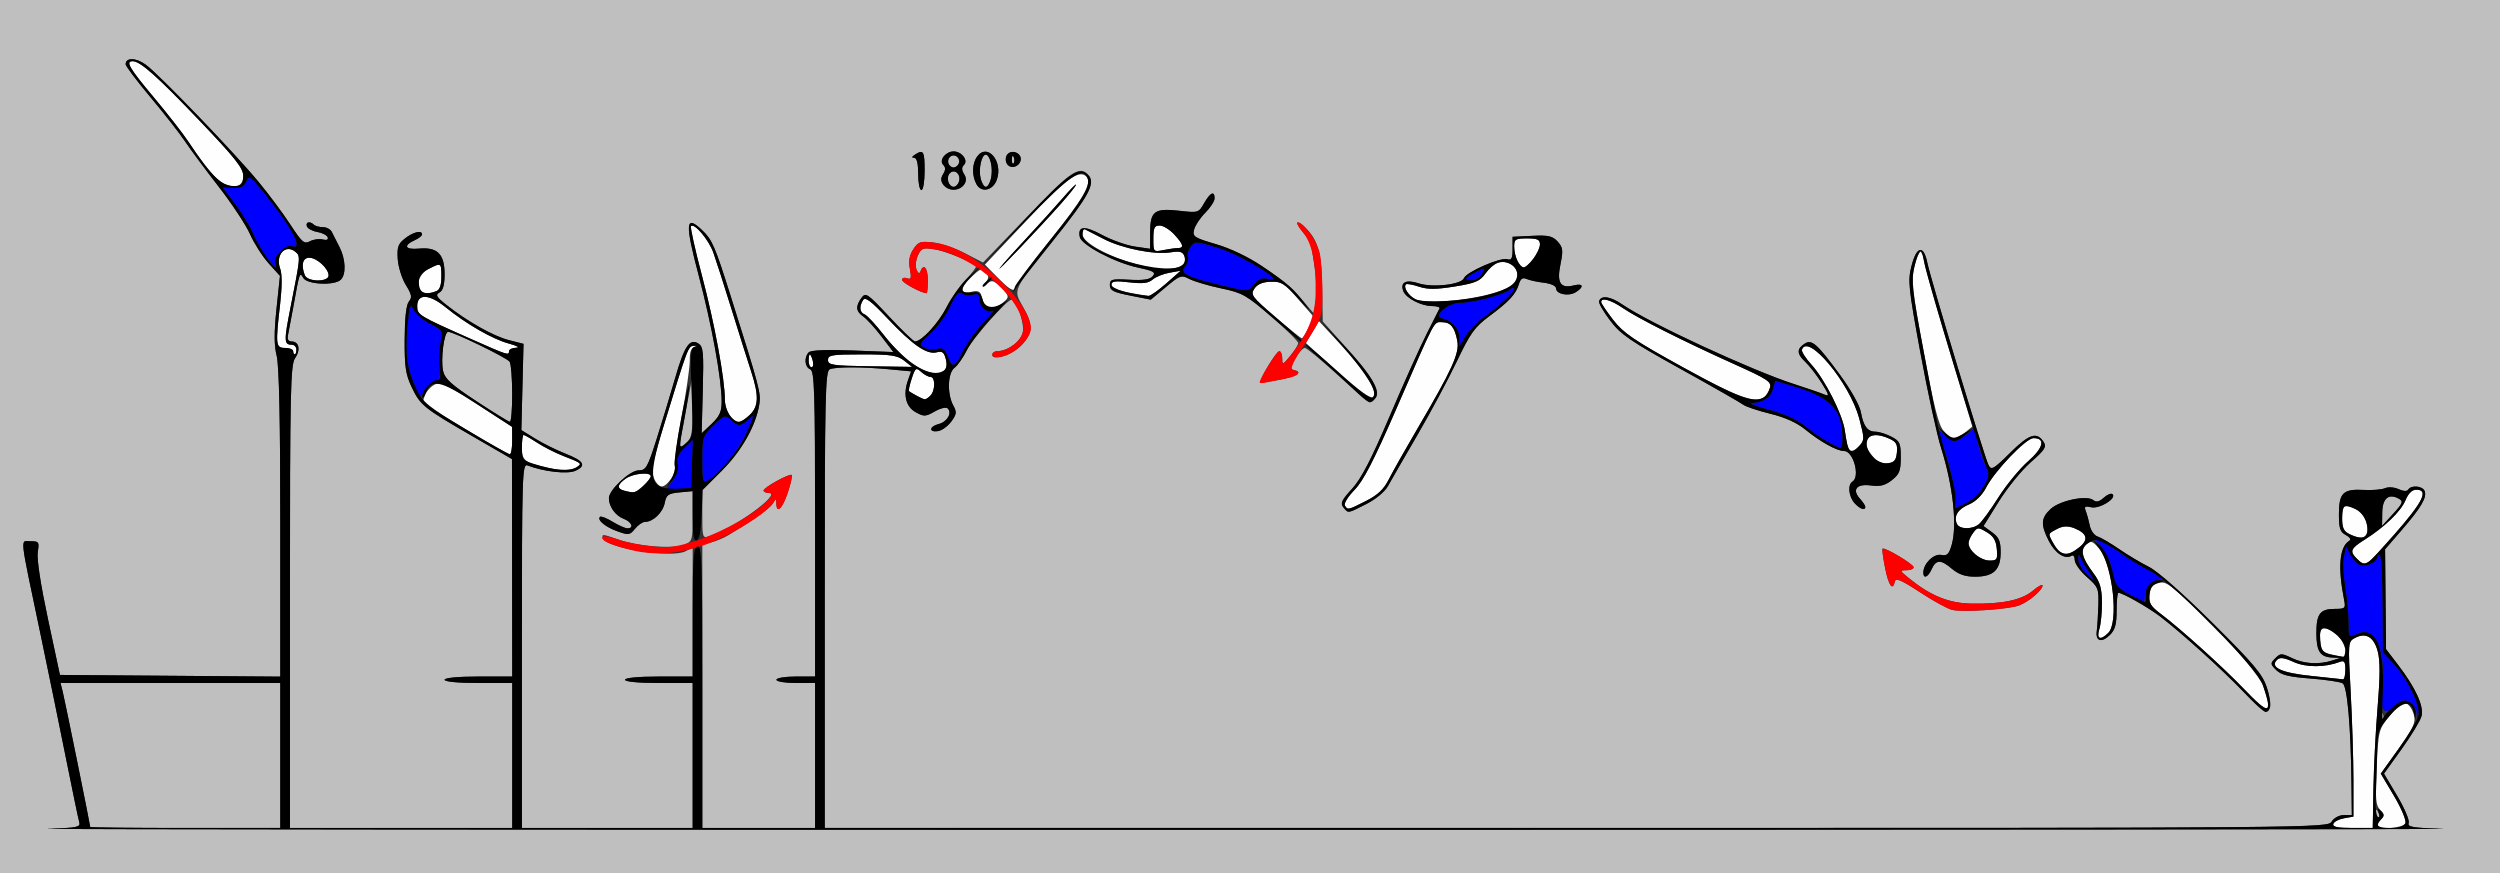 <?xml version="1.0" encoding="UTF-8" standalone="no"?>
<!-- Created with Inkscape (http://www.inkscape.org/) -->

<svg
   xmlns:dc="http://purl.org/dc/elements/1.1/"
   xmlns:cc="http://creativecommons.org/ns#"
   xmlns:rdf="http://www.w3.org/1999/02/22-rdf-syntax-ns#"
   xmlns:svg="http://www.w3.org/2000/svg"
   xmlns="http://www.w3.org/2000/svg"
   version="1.1"
   width="776"
   height="271"
   id="svg2">
  <rect width="100%" height="100%" fill="#333333" stroke="none"/>
  <defs
     id="defs6" />
  <g
     id="g2987">
    <path
       d="m 724.249,255.75 c 0.229,-0.688 1.729,-1.48 3.333,-1.762 l 2.917,-0.512 0,-11.488 c 0,-6.319 -0.383,-18.536 -0.851,-27.149 -0.837,-15.401 -0.816,-15.68 1.288,-16.805 3.393,-1.816 5.896,-0.369 7.1,4.104 0.777,2.886 0.773,7.724 -0.017,17.19 -0.604,7.245 -1.193,18.685 -1.309,25.421 l -0.211,12.248 -6.333,0.002 c -4.622,0.001 -6.221,-0.336 -5.918,-1.248 z M 738,256.2 c 0,-0.44 0.543,-1.343 1.207,-2.007 0.943,-0.943 0.853,-1.562 -0.412,-2.826 -1.374,-1.374 -1.536,-3.377 -1.075,-13.243 0.534,-11.409 0.607,-11.703 3.979,-15.874 1.889,-2.337 3.742,-4.243 4.118,-4.235 1.546,0.035 2.913,1.639 3.524,4.137 0.529,2.165 -0.362,4.061 -4.851,10.317 l -5.499,7.665 4.114,6.926 c 2.269,3.82 3.855,7.601 3.536,8.433 C 746.033,257.077 738,257.734 738,256.2 z m -41.576,-42.45 c -6.515,-6.787 -19.653,-18.639 -25.725,-23.206 -3.145,-2.366 -3.75,-3.382 -3.5,-5.886 0.229,-2.302 0.931,-3.193 2.933,-3.724 2.383,-0.632 3.959,0.635 16.717,13.434 10.766,10.801 14.448,15.163 15.619,18.507 3.156,9.012 1.937,9.189 -6.044,0.874 z M 717.5,209.816 c -9.329,-0.948 -13.046,-2.67 -10.74,-4.976 0.899,-0.899 2.114,-0.75 5.18,0.632 3.888,1.753 9.736,1.74 14.356,-0.033 1.381,-0.53 1.705,-0.064 1.705,2.453 0,1.709 -0.338,3.046 -0.75,2.972 -0.412,-0.074 -4.8,-0.546 -9.75,-1.049 z m 6,-6.689 c -2.606,-0.553 -3.041,-1.128 -3.31,-4.382 -0.364,-4.394 1.111,-4.87 5.176,-1.673 2.383,1.874 3.834,7.117 1.885,6.809 -0.412,-0.065 -2.1,-0.405 -3.75,-0.754 z M 651.636,195.25 c 0.469,-1.512 0.831,-5.253 0.803,-8.312 -0.04,-4.372 -0.602,-6.297 -2.629,-9 -3.572,-4.763 -4.211,-7.36 -2.218,-9.014 1.419,-1.177 1.943,-1.003 3.928,1.305 4.218,4.904 6.215,22.893 2.908,26.2 -2.489,2.489 -3.763,1.951 -2.792,-1.179 z m 79.935,-21.821 c -2.315,-2.315 -1.983,-3.143 2.356,-5.883 6.301,-3.978 11.267,-8.766 12.735,-12.28 0.892,-2.134 2.053,-3.266 3.351,-3.266 3.971,0 2.123,3.753 -6.895,14 -8.827,10.031 -8.899,10.076 -11.547,7.429 z M 613,172 c -2.371,-2.371 -2.506,-3.933 -0.566,-6.559 1.364,-1.847 1.571,-1.859 4.25,-0.262 2.105,1.255 2.894,2.58 3.126,5.25 0.282,3.246 0.077,3.571 -2.25,3.571 C 616.152,174 614.1,173.1 613,172 z m 26.4,-0.765 c -1.229,-0.821 -3.746,-5.25 -3.231,-5.685 2.429,-2.046 5.28,-2.606 7.85,-1.542 3.927,1.627 4.349,3.558 1.301,5.955 -2.748,2.162 -4.139,2.461 -5.92,1.271 z m 89.85,-5.455 c -1.755,-0.847 -2.25,-1.931 -2.25,-4.932 0,-2.116 0.429,-3.847 0.953,-3.847 2.728,0 6.01,2.554 6.572,5.114 1.032,4.699 -0.674,5.884 -5.275,3.666 z M 607.362,162.5 c -0.938,-2.444 0.399,-4.501 3.874,-5.964 2.021,-0.851 4.022,-2.832 5.256,-5.205 C 619.221,146.082 628.883,136 631.184,136 c 3.838,0 3.138,2.965 -1.708,7.231 -2.616,2.302 -6.761,7.355 -9.213,11.228 -2.451,3.873 -5.174,7.604 -6.051,8.292 -2.189,1.716 -6.151,1.572 -6.85,-0.25 z m -189.917,-5.59 c -0.371,-0.6 0.976,-2.78 2.993,-4.846 2.749,-2.815 5.997,-9.115 12.972,-25.16 C 445.79,98.424 444.962,100 447.538,100 c 2.735,0 3.995,1.521 4.807,5.806 0.723,3.813 -1.497,8.704 -12.342,27.194 -3.71,6.325 -7.711,13.409 -8.89,15.741 -1.592,3.148 -3.421,4.888 -7.096,6.75 -5.675,2.876 -5.673,2.875 -6.573,1.419 z M 193.75,152.311 c -2.361,-0.617 -2.202,-1.881 0.473,-3.754 2.334,-1.635 7.777,-2.146 7.777,-0.731 0,1.165 -4.437,5.198 -5.564,5.058 -0.515,-0.064 -1.723,-0.322 -2.686,-0.573 z m 9.171,-4.019 c -0.845,-2.223 -0.285,-5.136 3.125,-16.25 7.513,-24.487 7.53,-24.533 9.307,-24.689 1.263,-0.111 1.307,-0.03 0.177,0.321 -1.01,0.314 -1.481,1.687 -1.425,4.148 0.047,2.023 -1.1,9.946 -2.549,17.607 -1.448,7.661 -2.396,14.547 -2.106,15.302 0.68,1.772 -2.254,6.269 -4.09,6.269 -0.775,0 -1.873,-1.219 -2.44,-2.709 z M 170.5,145.319 c -7.741,-1.738 -8.5,-2.31 -8.5,-6.396 0,-2.157 0.235,-3.922 0.521,-3.922 0.287,0 2.199,1.096 4.25,2.435 2.051,1.339 5.754,3.212 8.229,4.163 5.606,2.153 5.776,2.3 3.971,3.442 -1.513,0.957 -4.95,1.07 -8.471,0.28 z m 411.35,-3.022 c -2.442,-2.84 -2.9,-4.003 -2.246,-5.707 0.724,-1.887 3.315,-2.04 6.899,-0.407 2.1,0.957 2.539,1.77 2.297,4.25 -0.239,2.447 -0.816,3.127 -2.852,3.364 -1.516,0.177 -3.18,-0.433 -4.098,-1.5 z M 146.5,134.418 c -16.515,-9.877 -15.549,-9.106 -14.613,-11.67 0.452,-1.237 1.795,-2.744 2.985,-3.349 1.879,-0.956 3.604,-0.168 13.125,6 l 10.961,7.101 0.021,4.25 c 0.011,2.337 -0.317,4.249 -0.729,4.248 -0.412,-8.4e-4 -5.7,-2.962 -11.75,-6.581 z M 573.554,138.75 c -0.211,-0.688 -0.625,-2.981 -0.921,-5.096 -0.705,-5.038 -6.25,-15.985 -10.384,-20.498 -1.801,-1.967 -3.119,-4.044 -2.928,-4.616 1.777,-5.33 14.822,10.315 17.776,21.317 1.628,6.065 1.644,6.773 0.186,8.384 -1.872,2.069 -3.195,2.25 -3.728,0.509 z m 29.755,-5 c -1.562,-1.723 -2.998,-7.402 -6.129,-24.25 C 593.563,90.043 593.221,86.951 594.214,82.75 595.344,77.972 597,76.313 597,79.96 c 0,1.078 3.424,13.32 7.608,27.203 l 7.608,25.243 -2.219,1.797 c -2.909,2.356 -4.223,2.267 -6.689,-0.453 z M 226.655,129.171 C 225.745,128.165 225,125.857 225,124.041 c 0,-6.366 -3.199,-23.679 -7.102,-38.436 -2.167,-8.193 -3.704,-15.132 -3.415,-15.421 1.052,-1.052 5.505,4.224 6.936,8.217 0.808,2.255 3.353,10.174 5.655,17.599 2.302,7.425 5.027,16.073 6.056,19.218 2.492,7.621 2.383,10.951 -0.444,13.607 -2.821,2.65 -3.889,2.712 -6.031,0.346 z M 284.5,122.822 c -1.1,-0.614 -2.157,-1.246 -2.35,-1.403 -0.192,-0.157 0.19,-1.92 0.849,-3.918 1.109,-3.36 1.328,-3.515 2.928,-2.067 0.951,0.861 2.257,1.565 2.901,1.565 1.533,0 1.512,4.259 -0.029,5.8 -1.448,1.448 -1.745,1.449 -4.3,0.022 z m 130.439,-7.64 -9.561,-8.682 2.009,-3.418 2.009,-3.418 6.842,7.418 c 7.041,7.634 11.291,14.253 10.241,15.952 -0.328,0.531 -0.908,0.935 -1.288,0.897 -0.38,-0.038 -4.994,-3.975 -10.252,-8.75 z M 522.5,114.069 c -15.215,-8.376 -18.579,-10.656 -21.745,-14.739 -2.06,-2.657 -3.747,-5.168 -3.75,-5.58 -0.01,-1.514 3.004,-0.683 6.701,1.847 4.639,3.176 18.823,10.321 34.562,17.412 10.524,4.741 11.699,5.523 11.115,7.396 -1.878,6.024 -6.339,4.972 -26.883,-6.337 z m -239.359,-1.295 c -2.398,-1.679 -6.385,-5.661 -8.86,-8.849 -2.475,-3.188 -5.126,-6.036 -5.891,-6.329 -1.577,-0.605 -1.775,-2.44 -0.483,-4.48 0.667,-1.053 2.479,0.316 7.591,5.734 7.811,8.28 12.202,11.303 15.258,10.503 1.722,-0.45 2.29,-0.02 2.835,2.149 1.326,5.282 -3.828,5.909 -10.449,1.271 z M 251,112 c 0,-1.1 0.173,-2 0.383,-2 0.211,0 0.619,0.9 0.906,2 0.288,1.1 0.115,2 -0.383,2 C 251.408,114 251,113.1 251,112 z m 6.009,-0.25 c -0.008,-1.557 1.158,-1.75 10.583,-1.75 8.976,0 10.969,0.297 13.063,1.944 l 2.471,1.944 -13.054,-0.194 c -11.688,-0.173 -13.055,-0.377 -13.063,-1.944 z M 91,109 c 0,-0.55 -1.125,-1 -2.5,-1 -2.921,0 -3.018,-0.866 -1.532,-13.789 0.591,-5.144 0.599,-9.219 0.02,-10.741 -1.632,-4.293 1.586,-7.898 4.725,-5.293 1.595,1.323 1.576,1.535 -1.551,17.317 C 88.109,105.863 88.148,107 90.559,107 91.352,107 92,107.675 92,108.5 c 0,0.825 -0.225,1.5 -0.5,1.5 -0.275,0 -0.5,-0.45 -0.5,-1 z m 55.5,-3.645 c -16.701,-7.407 -17,-7.589 -17,-10.357 0,-3.916 3.698,-3.783 8.747,0.315 6.511,5.285 14.644,9.96 19.693,11.322 2.513,0.678 3.55,1.26 2.31,1.297 C 159.012,107.97 158,108.45 158,109 c 0,1.411 -0.353,1.299 -11.5,-3.645 z m 249.247,-7.043 c -7.184,-6.181 -7.654,-6.82 -6.403,-8.703 0.918,-1.382 2.537,-2.074 5.059,-2.161 3.312,-0.115 4.229,0.463 8.552,5.391 l 4.842,5.52 -1.584,3.321 c -0.871,1.827 -1.838,3.317 -2.148,3.312 -0.311,-0.005 -4.054,-3.011 -8.318,-6.68 z m -90.252,-3.742 c -0.272,-0.863 -0.71,-2.255 -0.973,-3.094 -0.331,-1.057 -1.218,-1.339 -2.891,-0.919 -3.764,0.945 -3.869,-0.933 -0.25,-4.441 2.909,-2.82 3.456,-3.017 4.584,-1.658 1.044,1.258 1.027,1.866 -0.092,3.293 -1.253,1.598 -1.216,1.627 0.435,0.33 1.609,-1.264 2.1,-1.127 4.471,1.244 2.331,2.331 2.48,2.838 1.193,4.063 -2.457,2.338 -5.912,2.969 -6.476,1.183 z m 133.813,-1.705 c -2.153,-1.098 -3.796,-3.709 -2.899,-4.606 0.251,-0.251 2.057,0.072 4.014,0.717 2.738,0.904 5.293,0.894 11.1,-0.043 6.41,-1.034 7.843,-1.637 9.536,-4.015 2.407,-3.38 5.161,-4.404 7.903,-2.937 2.698,1.444 2.595,5.191 -0.19,6.93 -5.568,3.478 -25.224,6.115 -29.464,3.954 z M 350.25,90.805 C 346.806,90.177 345,89.355 345,88.415 c 0,-1.149 1.093,-1.304 5.517,-0.784 4.189,0.492 5.934,0.287 7.25,-0.854 C 358.72,85.951 361.075,84.995 363,84.652 l 3.5,-0.622 -4.5,3.955 c -2.475,2.175 -4.95,3.915 -5.5,3.866 -0.55,-0.049 -3.362,-0.52 -6.25,-1.046 z M 130.667,90.333 c -1.74,-1.74 -0.528,-5.354 2.284,-6.808 C 136.962,81.451 137,81.473 137,85.893 c 0,2.627 -0.514,4.09 -1.582,4.5 -2.068,0.794 -3.922,0.77 -4.752,-0.06 z m 178.895,-4.27 -3.844,-3.937 12.844,-13.595 c 12.326,-13.047 16.354,-16.016 18.636,-13.734 1.951,1.951 -0.834,6.794 -11.619,20.198 C 319.76,82.227 315,88.562 315,89.072 c 0,1.793 -1.63,0.891 -5.438,-3.009 z M 329.331,63.217 C 331.899,60.311 334,57.66 334,57.326 c 0,-0.334 -1.902,1.593 -4.226,4.283 -2.324,2.69 -7.17,8.041 -10.768,11.891 -3.598,3.85 -7.43,8.125 -8.515,9.5 -2.423,3.07 12.4,-12.495 18.84,-19.783 z M 94.607,85.418 C 93.382,82.226 93.954,80 96,80 c 2.349,0 6,3.347 6,5.5 0,2.125 -6.574,2.052 -7.393,-0.082 z M 352.914,82.106 C 344.03,79.674 336,75.236 336,72.758 c 0,-1.058 0.338,-1.772 0.75,-1.585 0.412,0.186 3,1.514 5.75,2.951 5.759,3.008 15.824,5.023 20.944,4.192 2.734,-0.444 3.666,-0.192 4.171,1.124 1.56,4.065 -5.148,5.282 -14.701,2.667 z M 471.035,81.066 C 470.466,80.002 470,77.977 470,76.566 470,74.239 470.373,74 474,74 c 3.237,0 4,0.356 4,1.865 C 478,77.899 474.399,83 472.963,83 c -0.491,0 -1.358,-0.87 -1.927,-1.934 z M 358,74.125 c 0,-3.43 0.33,-4.125 1.96,-4.125 1.078,0 3.103,1.233 4.5,2.74 C 367.318,75.823 367.64,77 365.625,77 c -0.756,0 -2.781,0.281 -4.5,0.625 -3.096,0.619 -3.125,0.587 -3.125,-3.5 z M 69.5,57.073 C 67.401,56.194 63.495,51.556 58.491,44 56.852,41.525 52.021,35.333 47.756,30.239 40.09,21.087 38.871,19 41.188,19 43.543,19 48.732,23.617 62,37.52 c 11.016,11.542 13.5,14.683 13.5,17.063 0,3.168 -2.201,4.082 -6,2.491 z"
       id="path2997"
       style="fill:#fefefe" />
    <path
       d="M 0,135.5 0,0 388,0 776,0 776,135.5 776,271 388,271 0,271 0,135.5 z m 758.294,121.754 c -9.382,-0.267 -11.114,-0.559 -10.64,-1.793 0.311,-0.811 -1.286,-4.591 -3.548,-8.4 l -4.114,-6.926 5.516,-7.688 c 3.034,-4.228 5.799,-8.814 6.144,-10.191 0.762,-3.037 -1.851,-8.752 -7.206,-15.756 l -3.822,-5 -0.146,-15.5 -0.146,-15.5 5.18,-6 c 6.023,-6.977 7.857,-10.098 7.097,-12.078 -0.616,-1.606 -4.178,-1.928 -5.085,-0.46 -0.374,0.606 -1.485,0.557 -2.995,-0.131 -1.352,-0.616 -3.193,-0.745 -4.214,-0.294 -0.998,0.44 -3.966,0.681 -6.598,0.537 -6.397,-0.351 -7.716,0.934 -7.716,7.514 0,4.432 0.364,5.537 2.135,6.485 1.301,0.696 1.716,1.402 1.063,1.806 -3.043,1.881 -3.586,8.19 -1.58,18.372 0.505,2.564 0.313,2.75 -2.838,2.75 -4.608,0 -5.779,1.521 -5.779,7.5 0,5.667 1.162,7.452 4.95,7.6 l 2.55,0.1 L 724,205 c -4.187,1.341 -8.75,1.087 -12.486,-0.695 -3.341,-1.593 -3.655,-1.593 -5.252,0.004 -1.598,1.598 -1.582,1.815 0.273,3.67 1.522,1.522 3.946,2.123 10.638,2.637 4.767,0.366 9.265,1.036 9.997,1.487 1.428,0.881 2.533,13.507 2.724,31.146 L 730,253 l -2.492,0 c -1.409,0 -3.034,0.869 -3.741,2 -1.243,1.991 -2.332,2 -234.508,2 L 256,257 l 0,-70.893 c 0,-63.723 0.16,-70.954 1.582,-71.5 2.032,-0.78 10.103,-0.764 18.569,0.035 l 6.651,0.628 -0.974,2.794 c -1.568,4.499 -0.662,8.187 2.434,9.904 2.52,1.397 3.037,1.374 5.907,-0.262 1.8,-1.027 3.52,-1.419 4.021,-0.917 1.405,1.405 -0.203,4.176 -2.8,4.828 -2.972,0.746 -3.178,2.639 -0.24,2.203 1.182,-0.176 3.028,-1.501 4.102,-2.945 1.69,-2.272 1.777,-2.945 0.651,-5 -1.956,-3.57 -1.754,-10.113 0.361,-11.691 0.97,-0.724 2.703,-3.199 3.852,-5.5 C 301.997,104.912 312.569,93 314.033,93 c 1.504,0 4.025,7.458 3.433,10.155 C 316.838,106.014 312.794,109 309.55,109 308.697,109 308,109.506 308,110.125 c 0,2.129 6.442,-0.056 9.25,-3.138 3.387,-3.717 3.439,-6.239 0.248,-11.821 -3.057,-5.348 -3.308,-4.807 9.719,-20.955 10.576,-13.109 12.831,-17.243 10.766,-19.732 -2.772,-3.34 -5.359,-1.618 -19.17,12.766 L 305.125,81.5 299.562,78.627 c -3.06,-1.58 -7.542,-3.096 -9.962,-3.369 -3.91,-0.441 -4.589,-0.206 -6.112,2.118 -1.22,1.862 -1.525,3.618 -1.058,6.104 0.542,2.89 0.389,3.388 -0.888,2.897 C 280.694,86.052 280,86.278 280,86.88 280,87.748 286.015,91 287.622,91 287.83,91 288,89.2 288,87 c 0,-3.823 -1.313,-5.393 -2.3,-2.75 -0.312,0.835 -0.715,0.648 -1.215,-0.564 -0.411,-0.998 -0.223,-2.965 0.418,-4.372 1.057,-2.319 1.546,-2.498 5.223,-1.91 3.357,0.537 11.138,3.718 12.809,5.237 0.239,0.217 -1.177,2.075 -3.147,4.127 -1.97,2.052 -4.731,6.036 -6.136,8.851 C 291.316,100.303 286.03,106 284.022,106 c -0.453,0 -4.067,-3.472 -8.029,-7.715 -6.78,-7.26 -7.287,-7.603 -8.599,-5.809 -1.907,2.608 -1.75,4.161 0.586,5.797 1.089,0.763 3.633,3.552 5.653,6.198 l 3.673,4.811 -12.609,-0.486 c -8.079,-0.311 -12.984,-0.11 -13.653,0.559 -1.537,1.537 -1.271,4.621 0.455,5.283 1.304,0.5 1.5,6.764 1.5,47.969 L 253,210 l -6,0 c -3.333,0 -6,0.444 -6,1 0,0.556 2.667,1 6,1 l 6,0 0,22.5 0,22.5 -17.5,0 -17.5,0 0,-43.981 0,-43.981 2.75,-0.677 c 1.512,-0.372 3.875,-1.359 5.25,-2.193 8.187,-4.964 13.06,-8.443 13.938,-9.95 0.941,-1.615 1.003,-1.613 1.031,0.033 0.059,3.397 1.89,1.688 3.552,-3.315 0.925,-2.786 1.484,-5.263 1.242,-5.505 -0.601,-0.601 -8.745,3.882 -8.755,4.82 -0.005,0.412 0.779,0.768 1.742,0.791 4.018,0.094 -11.382,11.26 -18.5,13.413 -2.194,0.663 -2.25,0.493 -2.25,-6.807 l 0,-7.487 6.034,-6.034 c 6.154,-6.154 10.578,-13.965 11.65,-20.567 0.563,-3.468 0.169,-4.963 -8.851,-33.559 -4.956,-15.712 -5.745,-17.541 -8.858,-20.523 -5.221,-5.002 -5.427,-2.318 -1.085,14.101 C 220.945,100.906 224,117.71 224,124.682 c 0,3.113 -0.653,4.562 -3.104,6.881 l -3.104,2.937 0.354,-13.389 c 0.313,-11.844 0.154,-13.515 -1.378,-14.483 -2.686,-1.698 -4.334,0.757 -7.22,10.763 -1.411,4.89 -3.972,13.327 -5.691,18.75 C 201,145.155 200.518,146 198.234,146 195.502,146 189,152.082 189,154.637 c 0,2.584 2.028,5.423 4.561,6.386 2.547,0.968 3.352,2.98 1.189,2.973 -0.688,-0.002 -2.763,-0.926 -4.613,-2.054 -1.85,-1.128 -3.601,-1.812 -3.893,-1.52 -0.975,0.975 1.592,3.117 5.376,4.486 3.485,1.26 3.869,1.206 5.474,-0.776 0.949,-1.172 2.341,-2.131 3.093,-2.131 2.509,0 5.541,-2.895 6.133,-5.855 0.514,-2.568 1.081,-2.974 4.632,-3.312 l 4.047,-0.386 0,7.801 c 0,7.584 -0.077,7.831 -2.75,8.873 -3.392,1.322 -14.396,0.444 -20.232,-1.615 -5.104,-1.801 -5.288,-1.816 -4.816,-0.401 1.031,3.094 21.377,6.261 25.623,3.989 L 215,169.93 l 0,20.035 0,20.035 -10.5,0 c -6.333,0 -10.5,0.397 -10.5,1 0,0.603 4.167,1 10.5,1 l 10.5,0 0,22.5 0,22.5 -26.5,0 -26.5,0 0,-56.607 c 0,-53.504 0.096,-56.57 1.75,-55.925 5.014,1.953 12.41,2.78 14.863,1.663 3.516,-1.602 2.649,-3.068 -3.158,-5.34 -2.725,-1.067 -6.906,-3.143 -9.291,-4.615 l -4.336,-2.675 0.336,-13.386 0.336,-13.386 -4.56,-1.161 c -4.767,-1.213 -12.745,-5.705 -19.284,-10.855 -3.209,-2.528 -3.58,-3.175 -2.25,-3.919 C 137.519,90.17 138,88.453 138,85.105 c 0,-6.249 -2.24,-8.483 -7.959,-7.938 -4.359,0.416 -4.992,-0.954 -1.226,-2.655 1.202,-0.543 2.185,-1.33 2.185,-1.75 0,-1.416 -2.714,-0.776 -5.284,1.246 -2.162,1.701 -2.508,2.688 -2.255,6.437 0.164,2.435 1.297,6.044 2.518,8.019 1.832,2.964 1.997,3.859 0.948,5.123 -0.837,1.009 -1.289,5.014 -1.321,11.722 -0.042,8.565 0.308,10.938 2.195,14.885 2.706,5.659 3.628,6.401 19.017,15.305 l 12.098,7 0.042,33.75 L 159,210 l -10.5,0 c -6.333,0 -10.5,0.397 -10.5,1 0,0.603 4.167,1 10.5,1 l 10.5,0 0,22.5 0,22.5 -34.5,0 -34.5,0 0,-71.777 c 0,-63.974 0.173,-72.024 1.589,-74.046 C 93.383,108.615 92.839,106 90.512,106 89.429,106 89.106,105.322 89.442,103.75 89.705,102.513 90.407,98.8 91,95.5 92.99,84.431 93.032,84.306 94.128,86.264 95.285,88.331 103.874,88.726 105.8,86.8 107.495,85.105 107.289,80.363 105.358,76.654 104.455,74.919 103.391,72.825 102.993,72 c -0.398,-0.825 -1.643,-1.5 -2.768,-1.5 -1.124,0 -2.385,-0.338 -2.802,-0.75 -1.207,-1.195 -2.63,-0.868 -2.175,0.5 0.229,0.688 1.692,1.475 3.251,1.75 1.559,0.275 3.01,1.027 3.225,1.671 0.243,0.731 -0.346,0.979 -1.565,0.66 -1.075,-0.281 -2.856,-0.029 -3.957,0.56 -1.779,0.952 -2.455,0.378 -6.067,-5.16 C 87.9,66.304 83.471,60.35 80.293,56.5 72.923,47.57 49.524,23.24 45.31,20.125 42.243,17.858 39,17.772 39,19.958 c 0,0.561 3.49,5.188 7.756,10.281 4.266,5.093 9.103,11.277 10.75,13.742 1.647,2.465 6.328,8.765 10.401,14 4.074,5.235 8.449,11.866 9.723,14.735 1.274,2.869 3.88,6.948 5.792,9.064 l 3.476,3.847 -1.069,10.178 C 85.05,103.216 85.064,107.195 85.879,110.435 86.629,113.412 87,130.642 87,162.456 L 87,210.026 52.8,209.763 18.601,209.5 14.884,192.12 c -2.265,-10.593 -3.503,-18.696 -3.169,-20.75 C 12.225,168.225 12.077,168 9.5,168 c -3.269,0 -3.567,-2.83 2.996,28.5 2.535,12.1 6.182,29.875 8.106,39.5 1.923,9.625 3.725,18.271 4.004,19.214 0.451,1.527 -0.619,1.75 -9.8,2.039 C 9.138,257.432 176.625,257.577 387,257.575 c 210.375,-0.002 377.457,-0.146 371.294,-0.321 z M 28,256.679 C 28,256.04 20.15,217.427 19.476,214.75 L 18.783,212 52.892,212 87,212 l 0,22.5 0,22.5 -29.5,0 C 41.275,257 28,256.856 28,256.679 z m 709.459,-3.746 c -0.363,-0.587 -0.445,-1.281 -0.183,-1.543 0.262,-0.262 0.743,0.218 1.069,1.067 0.676,1.762 0.1,2.072 -0.886,0.477 z m 1.62,-30.517 c 0.048,-1.165 0.285,-1.402 0.604,-0.604 0.289,0.722 0.253,1.584 -0.079,1.917 -0.332,0.332 -0.569,-0.258 -0.525,-1.312 z m 0.368,-63.306 c 0.057,-4.443 2.013,-6.072 5.169,-4.305 1.45,0.811 1.227,1.395 -1.783,4.68 l -3.439,3.753 0.053,-4.127 z m -528.374,-21.205 c 0.04,-0.773 0.896,-5.68 1.902,-10.905 l 1.829,-9.5 0.098,9.095 c 0.085,7.899 -0.165,9.333 -1.902,10.905 -1.506,1.363 -1.982,1.463 -1.927,0.405 z m -63.226,-13.4 c -7.806,-5.132 -9.78,-6.926 -10.319,-9.377 C 136.742,111.551 137.847,103 139.095,103 c 1.7,0 18.341,8.088 19.101,9.283 0.996,1.567 1.045,18.741 0.054,18.643 -0.412,-0.041 -5.094,-2.93 -10.403,-6.421 z m 556.777,95.032 c 0.309,-0.805 -0.156,-3.623 -1.033,-6.264 -1.329,-4.002 -4.133,-7.322 -16.843,-19.942 -9.123,-9.059 -17.039,-16.033 -19.706,-17.362 -2.452,-1.222 -6.626,-3.713 -9.276,-5.536 -2.65,-1.823 -5.653,-3.58 -6.673,-3.903 -1.02,-0.324 -2.102,-1.813 -2.404,-3.309 -0.302,-1.496 -0.862,-3.531 -1.246,-4.521 -0.58,-1.499 -0.298,-1.708 1.68,-1.246 2.531,0.591 7.945,-2.718 6.618,-4.045 -0.401,-0.401 -1.623,0.08 -2.716,1.07 -1.419,1.284 -2.35,1.504 -3.256,0.768 -2.021,-1.642 -10.464,0.12 -13.289,2.774 -2.999,2.817 -3.1,4.846 -0.497,9.948 1.94,3.804 4.995,5.782 7.008,4.538 0.555,-0.343 1.009,0.256 1.009,1.332 0,1.075 1.688,3.437 3.75,5.248 3.549,3.116 3.741,3.591 3.579,8.854 -0.094,3.059 -0.319,6.641 -0.5,7.96 -0.435,3.171 1.541,3.731 4.108,1.164 1.583,-1.583 2.062,-3.34 2.062,-7.562 0,-3.025 0.243,-5.5 0.54,-5.5 1.286,0 9.297,4.55 13.02,7.397 6.567,5.02 19.391,16.62 25.817,23.353 6.257,6.557 7.329,7.179 8.247,4.787 z M 626.745,187.91 C 629.782,186.76 634,183.17 634,181.737 c 0,-0.503 -1.352,0.223 -3.005,1.614 -3.466,2.916 -9.622,4.206 -19.151,4.012 -6.967,-0.142 -12.648,-2.465 -19.345,-7.913 -2.839,-2.31 -2.879,-2.441 -0.75,-2.445 1.238,-0.003 2.25,-0.416 2.25,-0.919 0,-0.961 -9.051,-6.368 -9.652,-5.767 -0.191,0.191 0.164,2.898 0.79,6.015 1.107,5.514 2.383,7.247 3.039,4.129 0.247,-1.174 2.098,-0.371 7.832,3.399 4.13,2.715 8.63,5.173 10,5.463 3.597,0.76 17.503,-0.188 20.737,-1.414 z m -27.233,-11.096 c 1.423,-3.15 2.839,-3.231 6.256,-0.356 2.204,1.855 4.176,2.541 7.297,2.541 5.73,0 7.934,-2.103 7.934,-7.572 0,-3.462 -0.499,-4.625 -2.661,-6.2 l -2.661,-1.939 4.783,-7.673 c 2.63,-4.22 7.086,-9.689 9.902,-12.152 4.3,-3.761 4.944,-4.757 4.021,-6.221 -2.101,-3.337 -4.477,-2.588 -10.407,3.28 -5.203,5.149 -5.873,5.531 -6.741,3.847 -1.244,-2.415 -17.931,-57.611 -19.007,-62.87 -1.141,-5.579 -3.305,-5.136 -4.889,1 -1.194,4.626 -0.989,6.644 2.751,27 2.223,12.1 5.122,25.426 6.442,29.613 3.68,11.672 5.02,23.924 3.279,29.977 -0.859,2.988 -1.413,3.517 -3.3,3.157 -2.305,-0.441 -5.512,2.746 -5.512,5.476 0,2.01 1.428,1.494 2.513,-0.908 z M 424.112,156.443 c 2.971,-1.506 5.733,-3.803 6.717,-5.587 0.919,-1.667 4.993,-8.728 9.053,-15.693 4.06,-6.965 9.578,-17.265 12.262,-22.89 4.227,-8.86 5.579,-10.747 10.117,-14.117 6.185,-4.593 8.249,-6.829 9.211,-9.979 0.518,-1.696 1.156,-2.124 2.368,-1.588 0.913,0.404 3.347,0.934 5.41,1.177 2.147,0.254 3.75,0.99 3.75,1.722 0,1.828 3.891,2.597 6.115,1.208 2.682,-1.675 2.332,-2.846 -0.628,-2.103 -4.155,1.043 -5.307,-0.781 -4.128,-6.536 0.892,-4.353 0.783,-5.242 -0.863,-7.061 -1.583,-1.749 -2.85,-2.034 -7.94,-1.788 L 469.5,73.5 l 0,3.739 c 0,3.015 -0.318,3.638 -1.645,3.216 -2.091,-0.665 -12.7,3.977 -13.428,5.875 -0.772,2.012 -9.779,3.039 -14.112,1.609 -3.891,-1.284 -5.779,-0.313 -4.726,2.431 C 436.428,92.558 441.147,95 444.534,95 c 1.448,0 2.479,0.338 2.291,0.75 -0.188,0.412 -1.952,3.9 -3.921,7.75 -1.969,3.85 -7.129,15.325 -11.467,25.5 -5.817,13.643 -8.911,19.615 -11.787,22.747 -3.241,3.531 -3.689,4.501 -2.652,5.75 1.575,1.898 1.171,1.958 7.115,-1.054 z M 579,157.329 c 0,-0.369 -0.73,-1.477 -1.621,-2.463 -2.616,-2.89 -1.126,-4.775 3.307,-4.184 2.923,0.39 4.457,0.002 6.565,-1.659 2.331,-1.838 2.75,-2.914 2.75,-7.07 0,-4.417 -0.292,-5.053 -2.95,-6.427 C 585.427,134.687 583.232,134 582.172,134 c -2.511,0 -3.763,-1.673 -4.558,-6.095 -0.371,-2.063 -3.12,-6.963 -6.452,-11.5 -7.09,-9.653 -8.761,-11.147 -10.936,-9.775 -2.564,1.617 -2.551,3.163 0.046,5.598 1.333,1.25 3.665,4.251 5.182,6.67 2.283,3.64 2.438,4.257 0.902,3.583 -1.021,-0.448 -5.231,-1.899 -9.356,-3.225 -13.239,-4.254 -44.899,-18.913 -53.369,-24.709 -3.807,-2.605 -6.649,-3.013 -7.293,-1.047 -0.18,0.55 1.376,3.25 3.457,6 3.273,4.324 6.232,6.357 21.876,15.029 9.95,5.516 18.707,10.513 19.46,11.104 0.753,0.591 4.511,1.847 8.351,2.79 4.663,1.146 8.316,2.806 11,4.998 4.593,3.752 9.719,6.578 11.934,6.578 2.876,0 5.046,7.979 2.585,9.5 -1.545,0.955 -1.183,4.64 0.655,6.671 1.658,1.833 3.345,2.416 3.345,1.157 z M 426.94,123.572 c 1.739,-2.095 -0.868,-6.566 -9.291,-15.938 l -7.07,-7.866 -0.157,-10.134 C 410.257,78.984 409.237,74.963 405.759,71.25 c -3.18,-3.395 -4.315,-2.699 -1.348,0.827 1.424,1.692 2.592,3.38 2.596,3.75 0.004,0.37 0.478,3.576 1.054,7.123 0.576,3.548 0.747,8.223 0.381,10.39 l -0.666,3.94 -3.852,-4.507 C 398.161,86.031 386.24,78.377 377.493,75.804 c -6.906,-2.032 -7.393,-2.354 -6.845,-4.538 0.324,-1.293 1.886,-3.647 3.471,-5.231 C 375.704,64.45 377,62.444 377,61.577 c 0,-2.463 -1.337,-1.851 -3.233,1.481 -1.711,3.007 -1.809,3.037 -7.743,2.365 C 358.335,64.553 357,65.561 357,72.236 l 0,4.991 -4.75,-0.695 c -2.612,-0.382 -7.199,-2.012 -10.192,-3.621 -5.5,-2.957 -7.567,-2.767 -6.902,0.635 0.485,2.479 10.901,7.982 17.937,9.475 4.978,1.056 5.731,1.487 4.725,2.699 -0.865,1.042 -2.878,1.351 -7.258,1.112 C 345.056,86.53 344.5,86.684 344.5,88.5 c 0,1.658 1.086,2.215 6.353,3.257 l 6.353,1.257 4.665,-3.906 c 4.417,-3.698 4.808,-3.832 7.339,-2.505 1.47,0.77 5.897,2.079 9.837,2.908 6.593,1.387 7.832,2.084 15.555,8.748 4.616,3.983 8.377,7.692 8.358,8.242 -0.018,0.55 -1.14,2.35 -2.492,4 -2.329,2.841 -2.459,2.881 -2.464,0.75 -0.003,-1.238 -0.416,-2.25 -0.919,-2.25 -0.961,0 -6.368,9.051 -5.767,9.652 0.191,0.191 2.898,-0.164 6.015,-0.79 5.494,-1.103 7.24,-2.376 4.167,-3.039 -1.264,-0.273 -1.188,-0.834 0.485,-3.573 1.092,-1.788 2.457,-3.25 3.033,-3.25 0.576,0 5.196,3.798 10.265,8.441 5.069,4.642 9.499,8.467 9.844,8.5 0.345,0.033 1.161,-0.583 1.813,-1.369 z M 287,53 c 0,-6.116 -0.356,-6.709 -3,-5 -1,0.646 -1.083,0.974 -0.25,0.985 0.831,0.01 1.25,1.69 1.25,5.015 0,2.75 0.45,5 1,5 0.556,0 1,-2.667 1,-6 z m 12.067,4.419 c 0.992,-1.195 1.039,-2.018 0.194,-3.372 -0.804,-1.288 -0.813,-2.095 -0.032,-2.876 C 300.629,49.771 298.484,47 296,47 c -2.484,0 -4.629,2.771 -3.229,4.171 0.781,0.781 0.772,1.588 -0.032,2.876 -2.305,3.69 3.499,6.782 6.329,3.372 z m -4.732,-0.986 c -0.833,-2.172 1.282,-4.215 2.797,-2.7 C 298.413,55.013 297.62,58 296,58 c -0.585,0 -1.333,-0.705 -1.664,-1.567 z m 0.11,-5.52 c -1.031,-1.667 1.287,-3.58 2.667,-2.2 C 298.267,49.867 297.545,52 296,52 c -0.485,0 -1.184,-0.489 -1.554,-1.087 z M 309.423,55.75 c 1.996,-5.7 -2.942,-11.496 -6.107,-7.168 -1.592,2.177 -1.698,5.835 -0.248,8.544 1.519,2.838 5.155,2.051 6.355,-1.376 z M 304.411,55.5 C 303.669,52.544 304.632,48 306,48 c 0.529,0 1.244,1.125 1.589,2.5 0.742,2.956 -0.221,7.5 -1.589,7.5 -0.529,0 -1.244,-1.125 -1.589,-2.5 z m 12.402,-5.765 C 317.21,47.669 314.324,46.276 312.8,47.8 c -1.524,1.524 -0.131,4.41 1.935,4.012 0.958,-0.184 1.892,-1.119 2.077,-2.077 z m -2.733,-0.319 c 0.048,-1.165 0.285,-1.402 0.604,-0.604 0.289,0.722 0.253,1.584 -0.079,1.917 -0.332,0.332 -0.569,-0.258 -0.525,-1.312 z"
       id="path2995"
       style="fill:#bfbfbf" />
    <path
       d="m 606.008,189.324 c -1.37,-0.289 -5.87,-2.748 -10,-5.463 -5.733,-3.769 -7.585,-4.573 -7.832,-3.399 -0.656,3.118 -1.931,1.385 -3.039,-4.129 -0.626,-3.117 -0.981,-5.823 -0.79,-6.015 0.601,-0.601 9.652,4.806 9.652,5.767 0,0.503 -1.012,0.917 -2.25,0.919 -2.129,0.005 -2.089,0.136 0.75,2.445 6.697,5.447 12.377,7.771 19.345,7.913 9.529,0.194 15.685,-1.096 19.151,-4.012 1.653,-1.391 3.005,-2.117 3.005,-1.614 0,1.434 -4.218,5.023 -7.255,6.174 -3.234,1.225 -17.141,2.173 -20.737,1.414 z M 199,171.348 c -3.805,-0.578 -10.385,-2.595 -11.433,-3.505 -1.89,-1.639 0.238,-1.823 4.343,-0.375 2.322,0.819 7.059,1.78 10.527,2.136 5.293,0.542 7.601,0.214 14.376,-2.042 8.121,-2.705 18.057,-8.415 21.591,-12.409 1.683,-1.903 1.713,-2.153 0.25,-2.153 -0.91,0 -1.651,-0.338 -1.647,-0.75 0.01,-0.938 8.154,-5.421 8.755,-4.82 0.242,0.242 -0.316,2.72 -1.242,5.505 -1.662,5.003 -3.493,6.712 -3.552,3.315 -0.028,-1.627 -0.1,-1.631 -1.016,-0.06 -0.542,0.93 -3.027,3.067 -5.521,4.751 C 221.572,169.62 209.998,173.02 199,171.348 z m 192,-52.613 c 0,-1.28 5.286,-9.734 6.085,-9.734 0.503,0 0.917,1.012 0.919,2.25 0.005,2.129 0.136,2.089 2.445,-0.75 5.447,-6.697 7.771,-12.377 7.913,-19.345 0.194,-9.529 -1.096,-15.685 -4.012,-19.151 C 402.96,70.352 402.272,69 402.822,69 c 1.854,0 6.092,6.03 6.874,9.779 0.427,2.046 0.774,7.321 0.771,11.721 -0.006,7.972 -0.024,8.028 -5.274,16 -4.001,6.076 -4.899,8.078 -3.731,8.323 2.76,0.58 1.619,1.939 -2.212,2.634 -2.062,0.374 -4.763,0.923 -6,1.22 -1.238,0.297 -2.25,0.323 -2.25,0.058 z M 308,110.125 c 0,-0.619 0.697,-1.125 1.55,-1.125 3.277,0 7.288,-2.986 7.929,-5.902 1.843,-8.391 -14.371,-23.618 -27.361,-25.696 -3.667,-0.586 -4.158,-0.407 -5.214,1.911 -0.641,1.407 -0.829,3.375 -0.418,4.372 0.499,1.211 0.903,1.399 1.215,0.564 C 286.687,81.607 288,83.177 288,87 c 0,2.2 -0.17,4 -0.378,4 C 286.015,91 280,87.748 280,86.88 c 0,-0.601 0.694,-0.827 1.542,-0.502 1.277,0.49 1.43,-0.008 0.888,-2.897 -0.467,-2.488 -0.162,-4.242 1.064,-6.112 1.555,-2.374 2.158,-2.57 6.362,-2.069 6.231,0.742 13.414,4.811 20.472,11.597 C 316.32,92.657 320,98.383 320,101.944 c 0,2.987 -5.02,7.969 -8.75,8.683 -2.11,0.404 -3.25,0.228 -3.25,-0.502 z"
       id="path2993"
       style="fill:#fe0000" />
    <path
       d="m 750.136,221.285 c -0.075,-1.218 -1.079,-2.719 -2.231,-3.336 -1.727,-0.924 -2.503,-0.737 -4.426,1.07 -3.649,3.428 -4.761,1.764 -3.985,-5.963 1.198,-11.925 -2.587,-19.217 -8.368,-16.123 -2.031,1.087 -2.127,0.922 -2.134,-3.647 -0.004,-2.632 -0.475,-7.666 -1.046,-11.187 -0.571,-3.521 -0.738,-7.77 -0.371,-9.442 l 0.668,-3.04 1.348,2.573 c 0.742,1.415 2.069,2.85 2.951,3.188 1.892,0.726 5.458,-0.96 5.458,-2.58 0,-0.622 0.338,-0.794 0.75,-0.381 0.412,0.412 0.785,7.35 0.828,15.417 l 0.078,14.667 2.929,3.096 c 4.176,4.414 8.631,13.009 8.119,15.665 l -0.432,2.239 -0.136,-2.215 z M 661.5,184.774 c -4.744,-2.43 -5.106,-2.911 -5.894,-7.834 -0.333,-2.082 -1.818,-5.227 -3.301,-6.989 l -2.696,-3.204 3.446,1.747 c 1.895,0.961 4.177,2.387 5.071,3.169 0.894,0.782 4.494,2.967 8,4.857 4.106,2.213 5.618,3.443 4.247,3.458 -2.479,0.026 -4.04,1.642 -4.527,4.684 l -0.346,2.161 -4,-2.049 z m -14.326,-7.088 c -1.196,-1.273 -2.139,-3.185 -2.095,-4.25 0.058,-1.43 0.226,-1.544 0.643,-0.436 0.31,0.825 1.43,2.737 2.489,4.25 2.35,3.357 1.89,3.55 -1.036,0.436 z m -40.46,-25.164 c -0.29,-2.809 -1.617,-8.356 -2.949,-12.327 -2.393,-7.134 -2.396,-7.196 -0.279,-5.208 2.674,2.512 3.606,2.515 6.78,0.018 l 2.536,-1.995 1.157,4.745 c 0.636,2.61 1.762,5.857 2.502,7.215 1.18,2.168 1.094,2.903 -0.701,6 -1.125,1.941 -3.502,4.234 -5.282,5.094 l -3.236,1.564 -0.527,-5.106 z M 208.789,149.296 c 1.243,-1.746 1.838,-3.796 1.545,-5.327 -0.342,-1.787 0.262,-3.181 2.143,-4.949 l 2.619,-2.46 -0.298,7.47 L 214.5,151.5 l -3.866,0.317 -3.866,0.317 2.021,-2.838 z M 218,142.731 c 0,-7.066 0.129,-7.465 3.478,-10.71 3.287,-3.186 3.58,-3.279 5.329,-1.696 2.328,2.107 3.067,2.097 5.478,-0.075 1.916,-1.726 1.919,-1.695 0.277,2.25 -2.715,6.523 -8.828,14.502 -12.699,16.573 C 218.124,150.004 218,149.58 218,142.731 z m 349.5,-5.423 c -1.65,-0.887 -4.807,-3.086 -7.015,-4.888 -2.646,-2.159 -6.568,-3.951 -11.5,-5.257 -4.117,-1.09 -6.443,-2.022 -5.169,-2.072 3.498,-0.137 5.885,-1.764 6.566,-4.474 l 0.611,-2.436 6.005,1.818 c 11.285,3.417 14.722,7.044 14.926,15.751 0.086,3.682 -0.25,3.801 -4.424,1.558 z M 128.73,119.636 c -2.592,-6.307 -3.035,-9.892 -2.253,-18.232 0.632,-6.741 0.854,-7.367 1.873,-5.276 0.636,1.305 2.971,3.29 5.19,4.413 3.982,2.015 4.022,2.09 3.184,6 -0.467,2.178 -0.607,5.545 -0.311,7.483 0.451,2.953 0.18,3.682 -1.67,4.5 -1.214,0.537 -2.682,1.938 -3.261,3.112 -0.986,2 -1.161,1.873 -2.752,-2 z m 165.505,-8.824 c -0.934,-2.474 -1.581,-2.954 -3.357,-2.489 -1.21,0.317 -3.018,0.138 -4.016,-0.396 -1.642,-0.879 -1.455,-1.297 1.96,-4.383 2.077,-1.876 4.84,-5.684 6.142,-8.463 1.821,-3.889 2.663,-4.806 3.654,-3.983 0.708,0.588 2.209,0.776 3.336,0.419 1.585,-0.503 2.048,-0.21 2.048,1.295 0,2.445 2.494,4.598 4.206,3.631 0.712,-0.402 -0.572,1.247 -2.852,3.664 -2.28,2.417 -5.086,6.276 -6.236,8.577 -2.739,5.48 -3.495,5.809 -4.884,2.129 z m 158.769,-5.906 c -0.004,-2.783 -2.373,-5.478 -5.319,-6.052 -3.171,-0.617 1.706,-4.851 5.604,-4.865 4.092,-0.015 13.382,-2.47 15.267,-4.035 C 469.35,89.294 470,89.176 470,89.69 c 0,1.097 -3.93,4.773 -9.335,8.732 -2.109,1.545 -4.695,4.219 -5.746,5.943 l -1.911,3.134 -0.004,-2.595 z M 382,89.255 c -13.709,-3.161 -16.059,-4.274 -14.074,-6.666 0.714,-0.86 1.072,-2.151 0.797,-2.868 -0.275,-0.718 0.099,-2.125 0.832,-3.127 1.284,-1.756 1.599,-1.742 8.592,0.382 7.219,2.193 21.579,11.032 15.676,9.65 -2.048,-0.48 -3.105,-0.096 -4.5,1.635 -1.746,2.166 -2.057,2.208 -7.323,0.994 z m 73,-2.729 c 0,-0.261 1.38,-1.188 3.068,-2.061 2.999,-1.551 3.043,-1.54 1.965,0.474 C 459.1,86.681 455,87.974 455,86.526 z M 82.649,79.75 c -1.349,-1.788 -3.187,-5.03 -4.086,-7.205 -0.898,-2.175 -3.395,-6.289 -5.549,-9.142 l -3.916,-5.187 3.193,0.142 c 2.371,0.106 3.434,-0.402 4.129,-1.972 0.878,-1.983 1.189,-1.805 5.008,2.858 8.977,10.962 13.082,18.656 9.149,17.147 -1.848,-0.709 -5.895,3.338 -5.186,5.186 0.889,2.316 -0.126,1.64 -2.742,-1.827 z"
       id="path2991"
       style="fill:#0000fe" />
    <path
       d="m 14.806,257.253 c 9.18,-0.289 10.251,-0.512 9.8,-2.039 C 24.327,254.271 22.525,245.625 20.602,236 18.678,226.375 15.031,208.6 12.496,196.5 5.933,165.17 6.231,168 9.5,168 c 2.577,0 2.725,0.225 2.215,3.37 -0.333,2.054 0.904,10.157 3.169,20.75 L 18.601,209.5 52.8,209.763 87,210.026 87,162.456 c 0,-31.814 -0.371,-49.044 -1.121,-52.021 -0.816,-3.24 -0.83,-7.22 -0.051,-14.628 L 86.898,85.629 83.422,81.781 c -1.912,-2.116 -4.518,-6.195 -5.792,-9.064 -1.274,-2.869 -5.649,-9.5 -9.723,-14.735 -4.074,-5.235 -8.755,-11.535 -10.401,-14 -1.647,-2.465 -6.484,-8.649 -10.75,-13.742 C 42.49,25.146 39,20.519 39,19.958 c 0,-2.186 3.243,-2.1 6.31,0.167 4.214,3.115 27.614,27.446 34.984,36.375 3.178,3.85 7.607,9.804 9.842,13.232 3.612,5.538 4.288,6.112 6.067,5.16 1.101,-0.589 2.882,-0.841 3.957,-0.56 1.219,0.319 1.808,0.07 1.565,-0.66 C 101.51,73.027 100.059,72.275 98.5,72 c -1.559,-0.275 -3.022,-1.062 -3.251,-1.75 -0.455,-1.368 0.968,-1.695 2.175,-0.5 0.416,0.412 1.677,0.75 2.802,0.75 1.124,0 2.37,0.675 2.768,1.5 0.398,0.825 1.462,2.919 2.365,4.654 1.931,3.709 2.137,8.45 0.442,10.146 -1.926,1.926 -10.515,1.531 -11.672,-0.536 C 93.032,84.306 92.99,84.431 91,95.5 c -0.593,3.3 -1.295,7.013 -1.558,8.25 -0.335,1.572 -0.013,2.25 1.071,2.25 2.327,0 2.871,2.615 1.077,5.176 C 90.173,113.198 90,121.248 90,185.223 L 90,257 l 34.5,0 34.5,0 0,-22.5 0,-22.5 -10.5,0 c -6.333,0 -10.5,-0.397 -10.5,-1 0,-0.603 4.167,-1 10.5,-1 l 10.5,0 -0.042,-33.75 -0.042,-33.75 -12.098,-7 c -15.389,-8.904 -16.311,-9.646 -19.017,-15.305 -1.887,-3.947 -2.237,-6.319 -2.195,-14.885 0.033,-6.707 0.484,-10.713 1.321,-11.722 1.05,-1.265 0.884,-2.16 -0.948,-5.123 -1.221,-1.975 -2.354,-5.584 -2.518,-8.019 -0.253,-3.749 0.093,-4.736 2.255,-6.437 C 128.286,71.987 131,71.347 131,72.763 c 0,0.42 -0.983,1.207 -2.185,1.75 -3.765,1.701 -3.133,3.07 1.226,2.655 5.719,-0.545 7.959,1.689 7.959,7.938 0,3.348 -0.481,5.065 -1.593,5.687 -1.33,0.744 -0.959,1.392 2.25,3.919 6.538,5.15 14.517,9.642 19.284,10.855 l 4.56,1.161 -0.336,13.386 -0.336,13.386 4.336,2.675 c 2.385,1.471 6.566,3.548 9.291,4.615 5.807,2.273 6.673,3.739 3.158,5.34 -2.453,1.118 -9.848,0.29 -14.863,-1.663 -1.654,-0.644 -1.75,2.421 -1.75,55.925 L 162,257 l 26.5,0 26.5,0 0,-22.5 0,-22.5 -10.5,0 c -6.333,0 -10.5,-0.397 -10.5,-1 0,-0.603 4.167,-1 10.5,-1 l 10.5,0 0,-19.893 c 0,-16.76 0.236,-19.984 1.5,-20.469 1.319,-0.506 1.5,4.721 1.5,43.393 L 218,257 l 17.5,0 17.5,0 0,-22.5 0,-22.5 -6,0 c -3.333,0 -6,-0.444 -6,-1 0,-0.556 2.667,-1 6,-1 l 6,0 0,-47.393 c 0,-41.205 -0.196,-47.468 -1.5,-47.969 -1.726,-0.663 -1.992,-3.746 -0.455,-5.283 0.669,-0.669 5.574,-0.87 13.653,-0.559 l 12.609,0.486 -3.673,-4.811 c -2.02,-2.646 -4.564,-5.435 -5.653,-6.198 -2.336,-1.636 -2.493,-3.19 -0.586,-5.797 1.312,-1.794 1.818,-1.452 8.599,5.809 3.963,4.243 7.576,7.715 8.029,7.715 2.066,0 7.345,-5.779 9.94,-10.883 C 295.534,92.027 298.547,87.925 300.659,86 l 3.841,-3.5 -3.415,3.718 c -3.496,3.806 -3.137,5.008 1.346,4.501 1.317,-0.149 2.135,0.577 2.572,2.281 0.749,2.92 4.075,3.037 7.444,0.263 1.129,-0.93 -0.714,1.218 -4.096,4.773 -3.382,3.555 -7.089,8.347 -8.237,10.648 -1.148,2.301 -2.881,4.776 -3.851,5.5 -2.115,1.578 -2.317,8.121 -0.361,11.691 1.126,2.055 1.039,2.728 -0.651,5 -1.074,1.444 -2.92,2.769 -4.102,2.945 -2.938,0.437 -2.732,-1.457 0.24,-2.203 2.597,-0.652 4.204,-3.423 2.8,-4.828 -0.502,-0.502 -2.221,-0.109 -4.021,0.917 -2.869,1.636 -3.387,1.659 -5.907,0.262 -3.096,-1.717 -4.002,-5.405 -2.434,-9.904 l 0.974,-2.794 -6.651,-0.628 c -8.466,-0.8 -16.537,-0.815 -18.569,-0.035 -1.422,0.546 -1.582,7.777 -1.582,71.5 L 256,257 l 233.259,0 c 232.176,0 233.265,-0.009 234.508,-2 0.706,-1.131 2.332,-2 3.741,-2 l 2.492,0 -0.106,-9.75 c -0.192,-17.64 -1.296,-30.265 -2.724,-31.146 -0.732,-0.451 -5.23,-1.121 -9.997,-1.487 -6.692,-0.514 -9.116,-1.115 -10.638,-2.637 -1.855,-1.855 -1.871,-2.072 -0.273,-3.67 1.597,-1.597 1.911,-1.597 5.252,-0.004 3.736,1.782 8.299,2.035 12.486,0.695 l 2.5,-0.801 -2.55,-0.1 C 720.162,203.952 719,202.167 719,196.5 c 0,-5.979 1.172,-7.5 5.779,-7.5 3.151,0 3.343,-0.186 2.838,-2.75 -2.005,-10.182 -1.463,-16.492 1.58,-18.372 0.653,-0.404 0.238,-1.109 -1.063,-1.806 -1.771,-0.948 -2.135,-2.053 -2.135,-6.485 0,-6.58 1.32,-7.865 7.716,-7.514 2.631,0.144 5.6,-0.097 6.598,-0.537 1.022,-0.45 2.862,-0.322 4.214,0.294 1.51,0.688 2.621,0.737 2.995,0.131 0.907,-1.468 4.469,-1.146 5.085,0.46 0.76,1.98 -1.074,5.101 -7.097,12.078 l -5.18,6 0.146,15.5 0.146,15.5 3.822,5 c 5.355,7.004 7.968,12.719 7.206,15.756 -0.345,1.376 -3.11,5.962 -6.144,10.191 l -5.516,7.688 4.114,6.926 c 2.263,3.809 3.86,7.589 3.548,8.4 -0.474,1.235 1.259,1.527 10.64,1.793 6.163,0.175 -160.919,0.32 -371.294,0.321 -210.375,0.002 -377.862,-0.143 -372.194,-0.322 z M 87,234.5 87,212 l -34.108,0 -34.108,0 0.693,2.75 C 20.15,217.427 28,256.04 28,256.679 28,256.856 41.275,257 57.5,257 l 29.5,0 0,-22.5 z m 649.711,10.248 c 0.116,-6.737 0.705,-18.176 1.309,-25.421 0.789,-9.466 0.794,-14.303 0.017,-17.19 -1.204,-4.473 -3.707,-5.919 -7.1,-4.104 -2.103,1.126 -2.125,1.405 -1.288,16.805 0.468,8.613 0.851,20.83 0.851,27.149 l 0,11.488 -2.917,0.512 c -1.605,0.281 -3.105,1.074 -3.333,1.762 -0.303,0.912 1.295,1.25 5.918,1.248 l 6.333,-0.002 0.211,-12.248 z m 9.93,10.745 c 0.319,-0.831 -1.267,-4.613 -3.536,-8.433 l -4.114,-6.926 5.516,-7.688 c 3.034,-4.228 5.806,-8.845 6.161,-10.259 0.77,-3.069 -3.364,-11.601 -7.993,-16.495 l -3.019,-3.192 -0.078,-14.667 c -0.043,-8.067 -0.416,-15.004 -0.828,-15.417 -0.412,-0.412 -0.75,-0.241 -0.75,0.381 0,1.62 -3.566,3.306 -5.458,2.58 -0.881,-0.338 -2.209,-1.773 -2.951,-3.188 l -1.348,-2.573 -0.668,3.04 c -0.367,1.672 -0.2,5.921 0.371,9.442 0.571,3.521 1.042,8.529 1.046,11.13 0.007,4.613 0.066,4.702 2.381,3.647 6.045,-2.754 8.887,3.553 8.233,18.272 -0.229,5.144 -0.2,8.677 0.063,7.852 0.264,-0.825 1.782,-2.536 3.375,-3.801 2.344,-1.863 3.282,-2.094 4.926,-1.215 1.193,0.638 1.974,2 1.894,3.301 l -0.136,2.215 -0.422,-2.165 c -0.8,-4.101 -3.534,-3.797 -7.553,0.841 -3.647,4.209 -3.752,4.553 -3.938,12.825 -0.105,4.675 -0.283,10.641 -0.395,13.257 -0.113,2.617 0.192,5.002 0.676,5.302 0.485,0.3 0.595,-0.266 0.245,-1.257 -0.52,-1.473 -0.39,-1.574 0.711,-0.552 1.048,0.972 1.081,1.517 0.147,2.45 -2.071,2.071 -1.333,2.8 2.831,2.8 2.669,0 4.227,-0.509 4.61,-1.507 z M 728,207.893 c 0,-2.517 -0.324,-2.983 -1.705,-2.453 -4.619,1.773 -10.468,1.786 -14.356,0.033 -3.066,-1.383 -4.281,-1.531 -5.18,-0.632 -2.306,2.306 1.411,4.028 10.74,4.976 4.95,0.503 9.338,0.975 9.75,1.049 0.412,0.074 0.75,-1.263 0.75,-2.972 z m 0,-6.32 C 728,199.046 723.879,195 721.305,195 c -1.036,0 -1.341,1.025 -1.115,3.746 0.311,3.756 0.866,4.159 7.06,5.136 0.412,0.065 0.75,-0.974 0.75,-2.309 z m 7.509,-27.338 c 0.555,-0.404 3.979,-4.11 7.609,-8.235 9.018,-10.247 10.866,-14 6.895,-14 -1.298,0 -2.46,1.132 -3.351,3.266 -1.468,3.514 -6.434,8.303 -12.735,12.28 -4.339,2.739 -4.671,3.567 -2.356,5.883 1.744,1.744 2.451,1.889 3.937,0.806 z m -0.994,-8.259 c 1.248,-2.02 -0.608,-6.697 -3.111,-7.837 -3.863,-1.76 -4.404,-1.427 -4.404,2.709 0,3.001 0.495,4.086 2.25,4.932 2.918,1.407 4.48,1.466 5.265,0.196 z m 10.101,-11.171 c -3.156,-1.766 -5.112,-0.137 -5.169,4.305 l -0.053,4.127 3.439,-3.753 c 3.01,-3.284 3.232,-3.868 1.783,-4.68 z m -565.645,-9.766 c 1.805,-1.142 1.635,-1.289 -3.971,-3.442 -2.475,-0.95 -6.178,-2.824 -8.229,-4.163 C 164.721,136.096 162.808,135 162.521,135 162.235,135 162,136.765 162,138.922 c 0,3.551 0.308,4.018 3.25,4.935 7.162,2.231 11.475,2.602 13.721,1.182 z m -19.992,-8.289 -0.021,-4.25 -10.891,-7.055 c -11.612,-7.522 -14.099,-8.021 -16.028,-3.219 -0.502,1.25 -0.942,1.634 -0.976,0.852 -0.082,-1.839 2.854,-5.079 4.603,-5.079 1.003,0 1.207,-0.977 0.783,-3.75 -0.316,-2.062 -0.192,-5.532 0.275,-7.71 0.838,-3.91 0.798,-3.985 -3.184,-6 -2.218,-1.122 -4.553,-3.108 -5.19,-4.413 -1.021,-2.094 -1.239,-1.492 -1.86,5.137 -0.824,8.791 -0.134,13.562 2.845,19.686 1.921,3.949 3.63,5.329 15.165,12.248 7.15,4.288 13.338,7.798 13.75,7.799 0.412,0.001 0.741,-1.91 0.729,-4.248 z m 0.006,-14.5 c -0.008,-4.812 -0.363,-9.298 -0.789,-9.967 C 157.436,111.088 140.796,103 139.095,103 c -1.248,0 -2.353,8.551 -1.567,12.129 0.538,2.45 2.512,4.244 10.319,9.377 5.309,3.491 9.991,6.38 10.403,6.421 0.412,0.041 0.743,-3.863 0.735,-8.676 z M 288.8,122.8 c 1.541,-1.541 1.562,-5.8 0.029,-5.8 -0.644,0 -1.95,-0.704 -2.901,-1.565 -1.6,-1.448 -1.819,-1.293 -2.928,2.067 -0.659,1.998 -1.041,3.761 -0.849,3.918 0.799,0.652 4.391,2.522 4.9,2.55 0.302,0.017 1.09,-0.51 1.75,-1.17 z m 4.085,-7.708 c 0.936,-0.593 1.165,-1.756 0.705,-3.589 -0.544,-2.169 -1.112,-2.599 -2.835,-2.149 -3.056,0.799 -7.447,-2.223 -15.258,-10.503 -5.111,-5.418 -6.924,-6.787 -7.591,-5.734 -1.292,2.04 -1.094,3.875 0.483,4.48 0.764,0.293 3.415,3.141 5.891,6.329 7.056,9.086 14.672,13.658 18.605,11.167 z M 252.29,112 c -0.288,-1.1 -0.696,-2 -0.906,-2 -0.211,0 -0.383,0.9 -0.383,2 0,1.1 0.408,2 0.906,2 0.499,0 0.671,-0.9 0.383,-2 z m 28.366,-0.056 C 278.562,110.297 276.568,110 267.592,110 c -9.425,0 -10.591,0.193 -10.583,1.75 0.008,1.567 1.376,1.77 13.063,1.944 l 13.054,0.194 -2.471,-1.944 z m 18.463,-3.262 c 1.15,-2.3 3.956,-6.16 6.236,-8.577 2.28,-2.417 3.563,-4.066 2.852,-3.664 C 306.494,97.408 304,95.255 304,92.81 c 0,-1.505 -0.463,-1.798 -2.048,-1.295 -1.126,0.358 -2.627,0.169 -3.336,-0.419 -0.991,-0.823 -1.833,0.095 -3.654,3.983 -1.301,2.779 -4.065,6.587 -6.142,8.463 -3.415,3.085 -3.602,3.504 -1.96,4.383 0.999,0.534 2.806,0.713 4.016,0.396 1.777,-0.465 2.424,0.015 3.357,2.489 1.389,3.68 2.145,3.351 4.884,-2.129 z M 92,108.5 c 0,-0.825 -0.648,-1.5 -1.441,-1.5 -2.411,0 -2.45,-1.137 -0.396,-11.506 3.126,-15.781 3.145,-15.993 1.551,-17.317 -3.139,-2.605 -6.357,1 -4.725,5.293 0.579,1.522 0.571,5.597 -0.02,10.741 C 85.482,107.134 85.579,108 88.5,108 c 1.375,0 2.5,0.45 2.5,1 0,0.55 0.225,1 0.5,1 0.275,0 0.5,-0.675 0.5,-1.5 z m 66,0.5 c 0,-0.55 1.012,-1.03 2.25,-1.067 1.24,-0.037 0.204,-0.619 -2.31,-1.297 -5.05,-1.362 -13.182,-6.037 -19.693,-11.322 C 133.198,91.215 129.5,91.082 129.5,94.998 c 0,2.767 0.299,2.95 17,10.357 C 157.647,110.299 158,110.411 158,109 z M 135.418,90.393 C 136.486,89.983 137,88.52 137,85.893 137,81.473 136.962,81.451 132.95,83.526 130.976,84.546 130,85.815 130,87.359 c 0,3.516 1.693,4.464 5.418,3.034 z M 102,85.5 C 102,83.347 98.349,80 96,80 93.954,80 93.382,82.226 94.607,85.418 95.426,87.552 102,87.625 102,85.5 z M 85.391,81.577 c -0.709,-1.848 3.338,-5.895 5.186,-5.186 3.933,1.509 -0.172,-6.185 -9.149,-17.147 -3.819,-4.664 -4.13,-4.841 -5.008,-2.858 -0.695,1.569 -1.759,2.077 -4.129,1.972 l -3.193,-0.142 3.916,5.187 c 2.154,2.853 4.651,6.967 5.549,9.142 2.199,5.325 8.711,13.94 6.828,9.032 z M 75.5,54.583 C 75.5,52.202 73.016,49.062 62,37.52 48.732,23.617 43.543,19 41.188,19 38.871,19 40.09,21.087 47.756,30.239 52.021,35.333 56.852,41.525 58.491,44 65.955,55.271 69.114,58.156 73.5,57.705 c 1.496,-0.154 2,-0.941 2,-3.123 z M 696.377,214.75 C 689.952,208.017 677.127,196.416 670.56,191.397 666.837,188.55 658.826,184 657.54,184 657.243,184 657,186.475 657,189.5 c 0,4.222 -0.479,5.979 -2.062,7.562 -2.567,2.567 -4.544,2.008 -4.108,-1.164 0.181,-1.319 0.406,-4.901 0.5,-7.96 0.161,-5.262 -0.031,-5.738 -3.579,-8.854 -2.062,-1.811 -3.75,-4.172 -3.75,-5.248 0,-1.075 -0.454,-1.675 -1.009,-1.332 -2.012,1.244 -5.067,-0.735 -7.008,-4.538 -2.603,-5.102 -2.502,-7.131 0.497,-9.948 2.825,-2.654 11.268,-4.416 13.289,-2.774 0.906,0.736 1.837,0.516 3.256,-0.768 1.093,-0.989 2.315,-1.471 2.716,-1.07 1.327,1.327 -4.087,4.637 -6.618,4.045 -1.978,-0.462 -2.26,-0.253 -1.68,1.246 0.383,0.99 0.944,3.025 1.246,4.521 0.302,1.496 1.384,2.985 2.404,3.309 1.02,0.324 4.023,2.08 6.673,3.903 2.65,1.823 6.825,4.314 9.276,5.536 2.667,1.329 10.583,8.304 19.706,17.362 12.71,12.62 15.513,15.94 16.843,19.942 1.543,4.646 1.388,7.727 -0.389,7.727 -0.474,0 -3.545,-2.812 -6.825,-6.25 z M 704,218.626 c 0,-0.756 -0.69,-3.343 -1.533,-5.75 -2.043,-5.832 -27.591,-31.814 -34.967,-35.56 -2.75,-1.397 -6.35,-3.547 -8,-4.779 -1.65,-1.232 -4.395,-2.958 -6.101,-3.837 -2.793,-1.438 -3.318,-1.445 -5.29,-0.063 -2.595,1.818 -2.171,4.138 1.702,9.302 2.027,2.703 2.589,4.628 2.629,9 0.028,3.059 -0.333,6.799 -0.803,8.312 -0.971,3.129 0.303,3.667 2.792,1.179 3.205,-3.205 1.484,-20.141 -2.633,-25.929 l -2.135,-3 2.132,1.871 c 2.004,1.758 3.287,4.743 4.582,10.663 0.386,1.762 1.936,3.205 5.09,4.737 l 4.535,2.203 0,-2.287 c 0,-2.872 1.79,-4.717 4.45,-4.587 1.715,0.083 1.641,0.212 -0.45,0.789 -1.864,0.514 -2.577,1.466 -2.802,3.742 -0.25,2.534 0.345,3.539 3.5,5.912 6.072,4.568 19.21,16.419 25.725,23.206 6.118,6.373 7.576,7.312 7.576,4.876 z M 648.211,177.25 c -1.059,-1.512 -2.179,-3.425 -2.489,-4.25 -0.417,-1.109 -0.584,-0.995 -0.643,0.436 -0.043,1.065 0.899,2.977 2.095,4.25 2.926,3.115 3.387,2.921 1.036,-0.436 z m -2.891,-7.287 c 3.048,-2.398 2.627,-4.329 -1.301,-5.955 -2.193,-0.908 -3.369,-0.898 -5.178,0.044 -3.218,1.676 -3.145,1.507 -1.772,4.113 2.299,4.363 4.407,4.822 8.251,1.799 z M 597,177.723 c 0,-2.73 3.207,-5.916 5.512,-5.476 1.887,0.361 2.441,-0.169 3.3,-3.157 1.741,-6.053 0.401,-18.305 -3.279,-29.977 -1.32,-4.187 -4.219,-17.513 -6.442,-29.613 -3.739,-20.356 -3.945,-22.374 -2.751,-27 1.584,-6.136 3.747,-6.579 4.889,-1 1.076,5.259 17.763,60.455 19.007,62.87 0.868,1.684 1.537,1.302 6.741,-3.847 5.93,-5.868 8.306,-6.617 10.407,-3.28 0.922,1.464 0.278,2.46 -4.021,6.221 -2.816,2.463 -7.271,7.931 -9.902,12.152 l -4.783,7.673 2.661,1.939 c 2.162,1.575 2.661,2.738 2.661,6.2 0,5.468 -2.204,7.572 -7.934,7.572 -3.122,0 -5.093,-0.686 -7.297,-2.541 -3.416,-2.875 -4.833,-2.794 -6.256,0.356 C 598.428,179.217 597,179.732 597,177.723 z m 22.81,-7.293 c -0.232,-2.67 -1.021,-3.995 -3.126,-5.25 -2.679,-1.597 -2.886,-1.585 -4.25,0.262 -0.789,1.068 -1.434,2.53 -1.434,3.25 0,2.195 3.848,5.309 6.56,5.309 2.327,0 2.532,-0.325 2.25,-3.571 z M 614.212,162.75 c 0.877,-0.688 3.6,-4.419 6.051,-8.292 2.451,-3.873 6.597,-8.925 9.213,-11.228 4.846,-4.266 5.546,-7.231 1.708,-7.231 -2.301,0 -11.962,10.082 -14.692,15.331 -1.234,2.372 -3.235,4.354 -5.256,5.205 -3.476,1.463 -4.812,3.52 -3.874,5.964 0.699,1.822 4.661,1.966 6.85,0.25 z m 1.553,-11.788 c 1.585,-2.735 1.81,-3.969 0.99,-5.434 C 615.314,142.952 598.13,86.447 597.359,81.75 597.021,79.688 596.429,78 596.044,78 c -0.385,0 -1.212,2.218 -1.838,4.929 -1.014,4.393 -0.717,7.14 2.731,25.25 2.128,11.176 4.125,21.671 4.439,23.321 0.313,1.65 1.707,6.763 3.097,11.363 1.39,4.6 2.527,9.83 2.527,11.624 l 0,3.26 3.357,-1.624 c 1.846,-0.893 4.28,-3.216 5.408,-5.162 z M 603.405,134.75 601.5,132.5 l 2.327,1.974 c 2.239,1.9 2.446,1.909 5.5,0.236 l 3.173,-1.739 -2.361,2.014 c -3.03,2.586 -4.386,2.538 -6.734,-0.236 z M 215,160.307 l 0,-7.86 -4.047,0.386 c -3.551,0.339 -4.119,0.745 -4.632,3.312 -0.592,2.96 -3.625,5.855 -6.133,5.855 -0.752,0 -2.144,0.959 -3.093,2.131 -1.605,1.982 -1.989,2.036 -5.474,0.776 -3.784,-1.368 -6.352,-3.51 -5.376,-4.486 0.291,-0.291 2.043,0.393 3.893,1.52 1.85,1.128 3.925,2.052 4.613,2.054 2.162,0.006 1.358,-2.005 -1.189,-2.973 C 191.028,160.06 189,157.22 189,154.637 189,152.082 195.502,146 198.234,146 c 2.284,0 2.766,-0.845 5.624,-9.859 1.719,-5.423 4.28,-13.86 5.691,-18.75 2.887,-10.005 4.534,-12.461 7.22,-10.763 1.532,0.968 1.69,2.639 1.378,14.483 l -0.354,13.389 3.104,-2.937 c 2.45,-2.319 3.104,-3.767 3.104,-6.881 0,-6.972 -3.055,-23.777 -7.109,-39.104 -4.343,-16.419 -4.136,-19.103 1.085,-14.101 3.113,2.982 3.902,4.811 8.858,20.523 9.019,28.596 9.413,30.091 8.851,33.559 -1.068,6.584 -5.497,14.413 -11.608,20.525 l -5.993,5.993 -0.291,7.631 c -0.191,4.997 -0.723,7.774 -1.541,8.045 -0.929,0.307 -1.25,-1.604 -1.25,-7.446 z m -15.314,-9.481 c 1.273,-1.196 2.314,-2.546 2.314,-3 0,-1.415 -5.444,-0.904 -7.777,0.731 -2.675,1.873 -2.834,3.137 -0.473,3.754 3.153,0.824 3.596,0.713 5.936,-1.485 z m 15.113,-6.795 0.298,-7.47 -2.624,2.465 c -1.918,1.802 -2.488,3.144 -2.119,4.988 0.33,1.648 -0.205,3.384 -1.543,5.004 l -2.047,2.481 1.558,-2.623 c 0.857,-1.442 1.36,-3.467 1.118,-4.5 -0.242,-1.032 0.648,-7.502 1.979,-14.377 1.331,-6.875 2.456,-11.527 2.501,-10.338 0.045,1.189 -0.593,5.689 -1.418,10 -1.909,9.976 -1.906,10.013 0.62,7.743 2.022,-1.817 2.094,-2.538 1.549,-15.591 -0.48,-11.514 -0.338,-13.759 0.899,-14.148 1.035,-0.325 0.971,-0.418 -0.216,-0.314 -1.777,0.156 -1.794,0.202 -9.307,24.689 -5.357,17.462 -4.704,20.049 4.955,19.616 l 3.5,-0.157 0.298,-7.47 z m 10.064,0.474 c 4.078,-4.645 5.67,-7.126 7.7,-12.005 1.642,-3.945 1.638,-3.976 -0.277,-2.25 -2.411,2.172 -3.15,2.182 -5.478,0.075 -1.749,-1.583 -2.042,-1.49 -5.329,1.696 C 218.129,135.267 218,135.666 218,142.731 c 0,6.849 0.124,7.272 1.863,6.342 1.025,-0.548 3.274,-2.604 4.999,-4.569 z m 7.824,-15.679 c 2.828,-2.656 2.936,-5.987 0.444,-13.607 C 232.102,112.073 229.376,103.425 227.074,96 c -2.302,-7.425 -4.847,-15.345 -5.655,-17.599 -1.431,-3.993 -5.884,-9.269 -6.936,-8.217 -0.289,0.289 1.248,7.228 3.415,15.421 C 221.801,100.362 225,117.674 225,124.041 c 0,3.246 2.316,6.959 4.341,6.959 0.567,0 2.072,-0.978 3.345,-2.174 z m 184.312,28.672 c -1.037,-1.249 -0.589,-2.219 2.652,-5.75 2.875,-3.132 5.97,-9.104 11.787,-22.747 4.338,-10.175 9.498,-21.65 11.467,-25.5 1.969,-3.85 3.733,-7.338 3.921,-7.75 0.188,-0.412 -0.843,-0.75 -2.291,-0.75 -3.387,0 -8.106,-2.442 -8.945,-4.63 -1.053,-2.744 0.836,-3.715 4.726,-2.431 4.333,1.43 13.34,0.403 14.112,-1.609 0.728,-1.898 11.337,-6.539 13.428,-5.875 1.326,0.422 1.645,-0.201 1.645,-3.216 l 0,-3.739 6.056,-0.293 c 5.089,-0.246 6.357,0.04 7.94,1.788 1.646,1.819 1.755,2.708 0.863,7.061 -1.179,5.755 -0.027,7.579 4.128,6.536 2.96,-0.743 3.31,0.429 0.628,2.103 C 486.891,92.085 483,91.317 483,89.488 c 0,-0.732 -1.603,-1.468 -3.75,-1.722 -2.062,-0.244 -4.497,-0.774 -5.41,-1.177 -1.212,-0.536 -1.851,-0.108 -2.368,1.588 -0.961,3.15 -3.025,5.386 -9.211,9.979 -4.538,3.37 -5.891,5.257 -10.117,14.117 -2.683,5.625 -8.201,15.925 -12.262,22.89 -4.06,6.965 -8.134,14.026 -9.053,15.693 -0.984,1.784 -3.746,4.081 -6.717,5.587 -5.944,3.012 -5.54,2.952 -7.115,1.054 z m 7.02,-2.006 c 3.675,-1.862 5.504,-3.602 7.096,-6.75 1.18,-2.333 5.18,-9.416 8.89,-15.741 10.845,-18.49 13.065,-23.381 12.342,-27.194 -0.813,-4.285 -2.072,-5.806 -4.807,-5.806 -2.576,0 -1.749,-1.576 -14.129,26.904 -6.975,16.045 -10.223,22.345 -12.972,25.16 -2.017,2.065 -3.364,4.246 -2.993,4.846 0.9,1.457 0.898,1.457 6.573,-1.419 z M 460.665,98.423 C 466.07,94.463 470,90.787 470,89.69 c 0,-0.514 -0.65,-0.396 -1.444,0.263 -1.885,1.565 -11.175,4.02 -15.267,4.035 -3.898,0.014 -8.774,4.248 -5.604,4.865 2.946,0.573 5.315,3.269 5.319,6.052 l 0.004,2.595 1.911,-3.134 c 1.051,-1.724 3.637,-4.398 5.746,-5.943 z m 0.984,-6.83 C 468.198,89.865 471,87.978 471,85.295 c 0,-2.615 -3.254,-4.666 -6.012,-3.791 -1.065,0.338 -2.833,1.874 -3.929,3.413 -1.693,2.378 -3.125,2.981 -9.536,4.015 -5.807,0.937 -8.362,0.947 -11.1,0.043 -1.956,-0.646 -3.763,-0.969 -4.014,-0.717 -0.898,0.898 0.746,3.509 2.899,4.606 2.616,1.333 15.177,0.619 22.341,-1.271 z m -1.617,-6.653 c 1.078,-2.015 1.034,-2.025 -1.965,-0.474 C 454.512,86.304 454.209,87 456.965,87 c 1.081,0 2.461,-0.927 3.068,-2.061 z m 15.895,-4.574 C 477.067,78.916 478,76.891 478,75.865 478,74.356 477.237,74 474,74 c -3.627,0 -4,0.239 -4,2.566 C 470,79.472 471.624,83 472.963,83 c 0.491,0 1.825,-1.186 2.965,-2.635 z m 99.728,75.806 C 573.817,154.14 573.455,150.455 575,149.5 c 2.462,-1.521 0.291,-9.5 -2.585,-9.5 -2.214,0 -7.341,-2.826 -11.934,-6.578 -2.684,-2.193 -6.337,-3.853 -11,-4.998 -3.84,-0.943 -7.598,-2.199 -8.351,-2.79 -0.753,-0.591 -9.51,-5.588 -19.46,-11.104 -15.644,-8.672 -18.603,-10.705 -21.876,-15.029 -2.081,-2.75 -3.637,-5.45 -3.457,-6 0.644,-1.966 3.486,-1.558 7.293,1.047 8.47,5.797 40.13,20.455 53.369,24.709 4.125,1.326 8.335,2.777 9.356,3.225 1.536,0.674 1.381,0.057 -0.902,-3.583 -1.517,-2.419 -3.848,-5.42 -5.182,-6.67 -2.598,-2.436 -2.61,-3.981 -0.046,-5.598 2.175,-1.372 3.847,0.122 10.936,9.775 3.332,4.537 6.081,9.437 6.452,11.5 0.795,4.422 2.047,6.095 4.558,6.095 1.06,0 3.255,0.687 4.878,1.526 2.658,1.375 2.95,2.011 2.95,6.427 0,4.155 -0.419,5.232 -2.75,7.07 -2.107,1.661 -3.642,2.049 -6.565,1.659 -4.433,-0.591 -5.922,1.294 -3.307,4.184 0.892,0.985 1.621,2.094 1.621,2.463 0,1.259 -1.687,0.675 -3.345,-1.157 z m 13.145,-15.738 c 0.242,-2.48 -0.197,-3.293 -2.297,-4.25 -3.584,-1.633 -6.175,-1.48 -6.899,0.407 -1.173,3.057 2.84,7.615 6.344,7.207 2.036,-0.237 2.613,-0.917 2.852,-3.364 z m -11.518,-2.192 c 1.458,-1.611 1.442,-2.319 -0.186,-8.384 -2.954,-11.003 -15.999,-26.647 -17.776,-21.317 -0.191,0.572 1.127,2.649 2.928,4.616 4.134,4.513 9.679,15.46 10.384,20.498 0.982,7.02 1.756,7.784 4.65,4.587 z M 571.924,135.75 c -0.204,-8.706 -3.642,-12.334 -14.926,-15.751 l -6.005,-1.818 -0.611,2.436 c -0.68,2.71 -3.067,4.337 -6.566,4.474 -1.274,0.05 1.052,0.982 5.169,2.072 4.932,1.305 8.854,3.098 11.5,5.257 3.94,3.215 9.284,6.461 10.765,6.54 0.412,0.022 0.716,-1.422 0.674,-3.21 z m -24.309,-12.515 c 0.613,-0.404 1.409,-1.677 1.768,-2.829 0.584,-1.873 -0.591,-2.655 -11.115,-7.396 -15.74,-7.091 -29.923,-14.236 -34.562,-17.412 -3.696,-2.53 -6.711,-3.361 -6.701,-1.847 0.003,0.412 1.69,2.924 3.75,5.58 3.166,4.083 6.53,6.363 21.745,14.739 17.222,9.48 21.994,11.222 25.115,9.166 z M 419.5,120.217 c -2.75,-2.607 -7.201,-6.647 -9.891,-8.978 C 406.919,108.907 405.02,107 405.389,107 c 0.369,0 4.967,3.88 10.218,8.623 6.414,5.793 9.878,8.292 10.555,7.615 1.545,-1.545 -1.531,-6.69 -9.408,-15.738 l -6.965,-8 7.145,7.5 c 8.407,8.825 11.787,14.426 10.002,16.576 -1.668,2.01 -1.869,1.919 -7.437,-3.359 z M 394.873,98.513 c -7.998,-6.945 -9.142,-7.597 -15.806,-8.998 -3.951,-0.831 -8.387,-2.141 -9.857,-2.912 -2.531,-1.326 -2.922,-1.193 -7.339,2.505 l -4.665,3.906 -6.353,-1.257 C 345.586,90.715 344.5,90.158 344.5,88.5 c 0,-1.816 0.556,-1.97 6.061,-1.669 4.38,0.239 6.393,-0.069 7.258,-1.112 1.006,-1.212 0.253,-1.643 -4.725,-2.699 -7.036,-1.493 -17.452,-6.995 -17.937,-9.475 -0.665,-3.402 1.402,-3.592 6.902,-0.635 2.993,1.609 7.58,3.239 10.192,3.621 l 4.75,0.695 0,-4.991 c 0,-6.675 1.335,-7.683 9.024,-6.813 5.934,0.671 6.032,0.642 7.743,-2.365 1.896,-3.332 3.233,-3.944 3.233,-1.481 0,0.867 -1.296,2.873 -2.881,4.458 -1.585,1.585 -3.146,3.939 -3.471,5.231 -0.548,2.184 -0.061,2.506 6.88,4.548 4.593,1.351 10.07,3.968 14.221,6.794 8.357,5.69 9.711,6.884 13.489,11.892 1.875,2.485 1.098,1.883 -2.054,-1.591 -4.511,-4.973 -5.481,-5.577 -8.781,-5.462 -2.527,0.088 -4.142,0.779 -5.064,2.169 -1.258,1.895 -0.785,2.526 6.653,8.877 7.174,6.125 8.601,7.507 7.755,7.507 -0.139,0 -4.132,-3.369 -8.874,-7.487 z M 362,87.985 l 4.5,-3.955 -3.5,0.622 c -1.925,0.342 -4.28,1.298 -5.233,2.125 -1.316,1.141 -3.061,1.346 -7.25,0.854 C 346.094,87.111 345,87.266 345,88.415 c 0,1.216 5.703,2.921 11.5,3.436 0.55,0.049 3.025,-1.691 5.5,-3.866 z m 31.823,-1.36 c 5.903,1.383 -8.457,-7.457 -15.676,-9.65 -6.993,-2.124 -7.308,-2.138 -8.592,-0.382 -0.733,1.002 -1.107,2.41 -0.832,3.127 0.275,0.718 -0.083,2.008 -0.797,2.868 -1.985,2.392 0.365,3.505 14.074,6.666 5.266,1.214 5.577,1.172 7.323,-0.994 1.395,-1.731 2.452,-2.115 4.5,-1.635 z m -26.527,-4.522 c 0.533,-0.533 0.676,-1.732 0.319,-2.664 -0.505,-1.316 -1.437,-1.568 -4.171,-1.124 -5.12,0.831 -15.185,-1.184 -20.944,-4.192 -2.75,-1.437 -5.338,-2.764 -5.75,-2.951 -0.412,-0.186 -0.75,0.527 -0.75,1.585 0,5.651 26.945,13.697 31.296,9.346 z M 365.625,77 c 2.015,0 1.693,-1.177 -1.165,-4.26 C 363.062,71.233 361.037,70 359.96,70 358.33,70 358,70.695 358,74.125 c 0,4.087 0.029,4.119 3.125,3.5 1.719,-0.344 3.744,-0.625 4.5,-0.625 z m -50.494,12 c 0.644,-1.375 5.611,-8.003 11.037,-14.728 C 335.988,62.099 338.542,57.856 337.572,55.328 336.144,51.606 332.275,54.248 318.648,68.25 L 304.78,82.5 318.073,68.223 c 13.462,-14.459 16.772,-16.807 19.64,-13.939 2.482,2.482 0.458,6.295 -10.884,20.498 -5.681,7.114 -10.9,13.786 -11.599,14.826 -1.07,1.593 -1.085,1.497 -0.099,-0.608 z M 305,88.622 c 0,-0.208 0.787,-0.995 1.75,-1.75 1.586,-1.244 1.621,-1.209 0.378,0.378 C 305.821,88.916 305,89.445 305,88.622 z M 310.491,83 c 1.085,-1.375 4.917,-5.65 8.515,-9.5 3.598,-3.85 8.444,-9.201 10.768,-11.891 C 332.098,58.919 334,56.992 334,57.326 c 0,0.334 -2.101,2.985 -4.669,5.891 C 322.891,70.505 308.068,86.07 310.491,83 z M 285,54 c 0,-3.325 -0.419,-5.005 -1.25,-5.015 C 282.917,48.974 283,48.646 284,48 c 2.644,-1.709 3,-1.116 3,5 0,3.333 -0.444,6 -1,6 -0.55,0 -1,-2.25 -1,-5 z m 7.933,3.419 c -0.992,-1.195 -1.039,-2.018 -0.194,-3.372 0.804,-1.288 0.813,-2.095 0.032,-2.876 C 291.371,49.771 293.516,47 296,47 c 2.484,0 4.629,2.771 3.229,4.171 -0.781,0.781 -0.772,1.588 0.032,2.876 2.305,3.69 -3.499,6.782 -6.329,3.372 z m 4.732,-0.986 c 0.833,-2.172 -1.282,-4.215 -2.797,-2.7 C 293.587,55.013 294.38,58 296,58 c 0.585,0 1.333,-0.705 1.664,-1.567 z m -0.11,-5.52 c 1.031,-1.667 -1.287,-3.58 -2.667,-2.2 C 293.733,49.867 294.455,52 296,52 c 0.485,0 1.184,-0.489 1.554,-1.087 z m 5.514,6.214 c -1.45,-2.709 -1.343,-6.367 0.248,-8.544 3.165,-4.328 8.103,1.468 6.107,7.168 -1.2,3.427 -4.836,4.215 -6.355,1.376 z M 307.589,55.5 C 308.331,52.544 307.368,48 306,48 c -1.368,0 -2.331,4.544 -1.589,7.5 0.345,1.375 1.06,2.5 1.589,2.5 0.529,0 1.244,-1.125 1.589,-2.5 z m 4.775,-4.993 C 312.018,49.604 312.214,48.386 312.8,47.8 c 1.524,-1.524 4.41,-0.131 4.012,1.935 -0.443,2.302 -3.648,2.857 -4.448,0.771 z m 2.319,-1.694 c -0.319,-0.798 -0.556,-0.561 -0.604,0.604 -0.043,1.054 0.193,1.645 0.525,1.312 0.332,-0.332 0.368,-1.195 0.079,-1.917 z"
       id="path2989"
       style="fill:#000000" />
  </g>
</svg>
